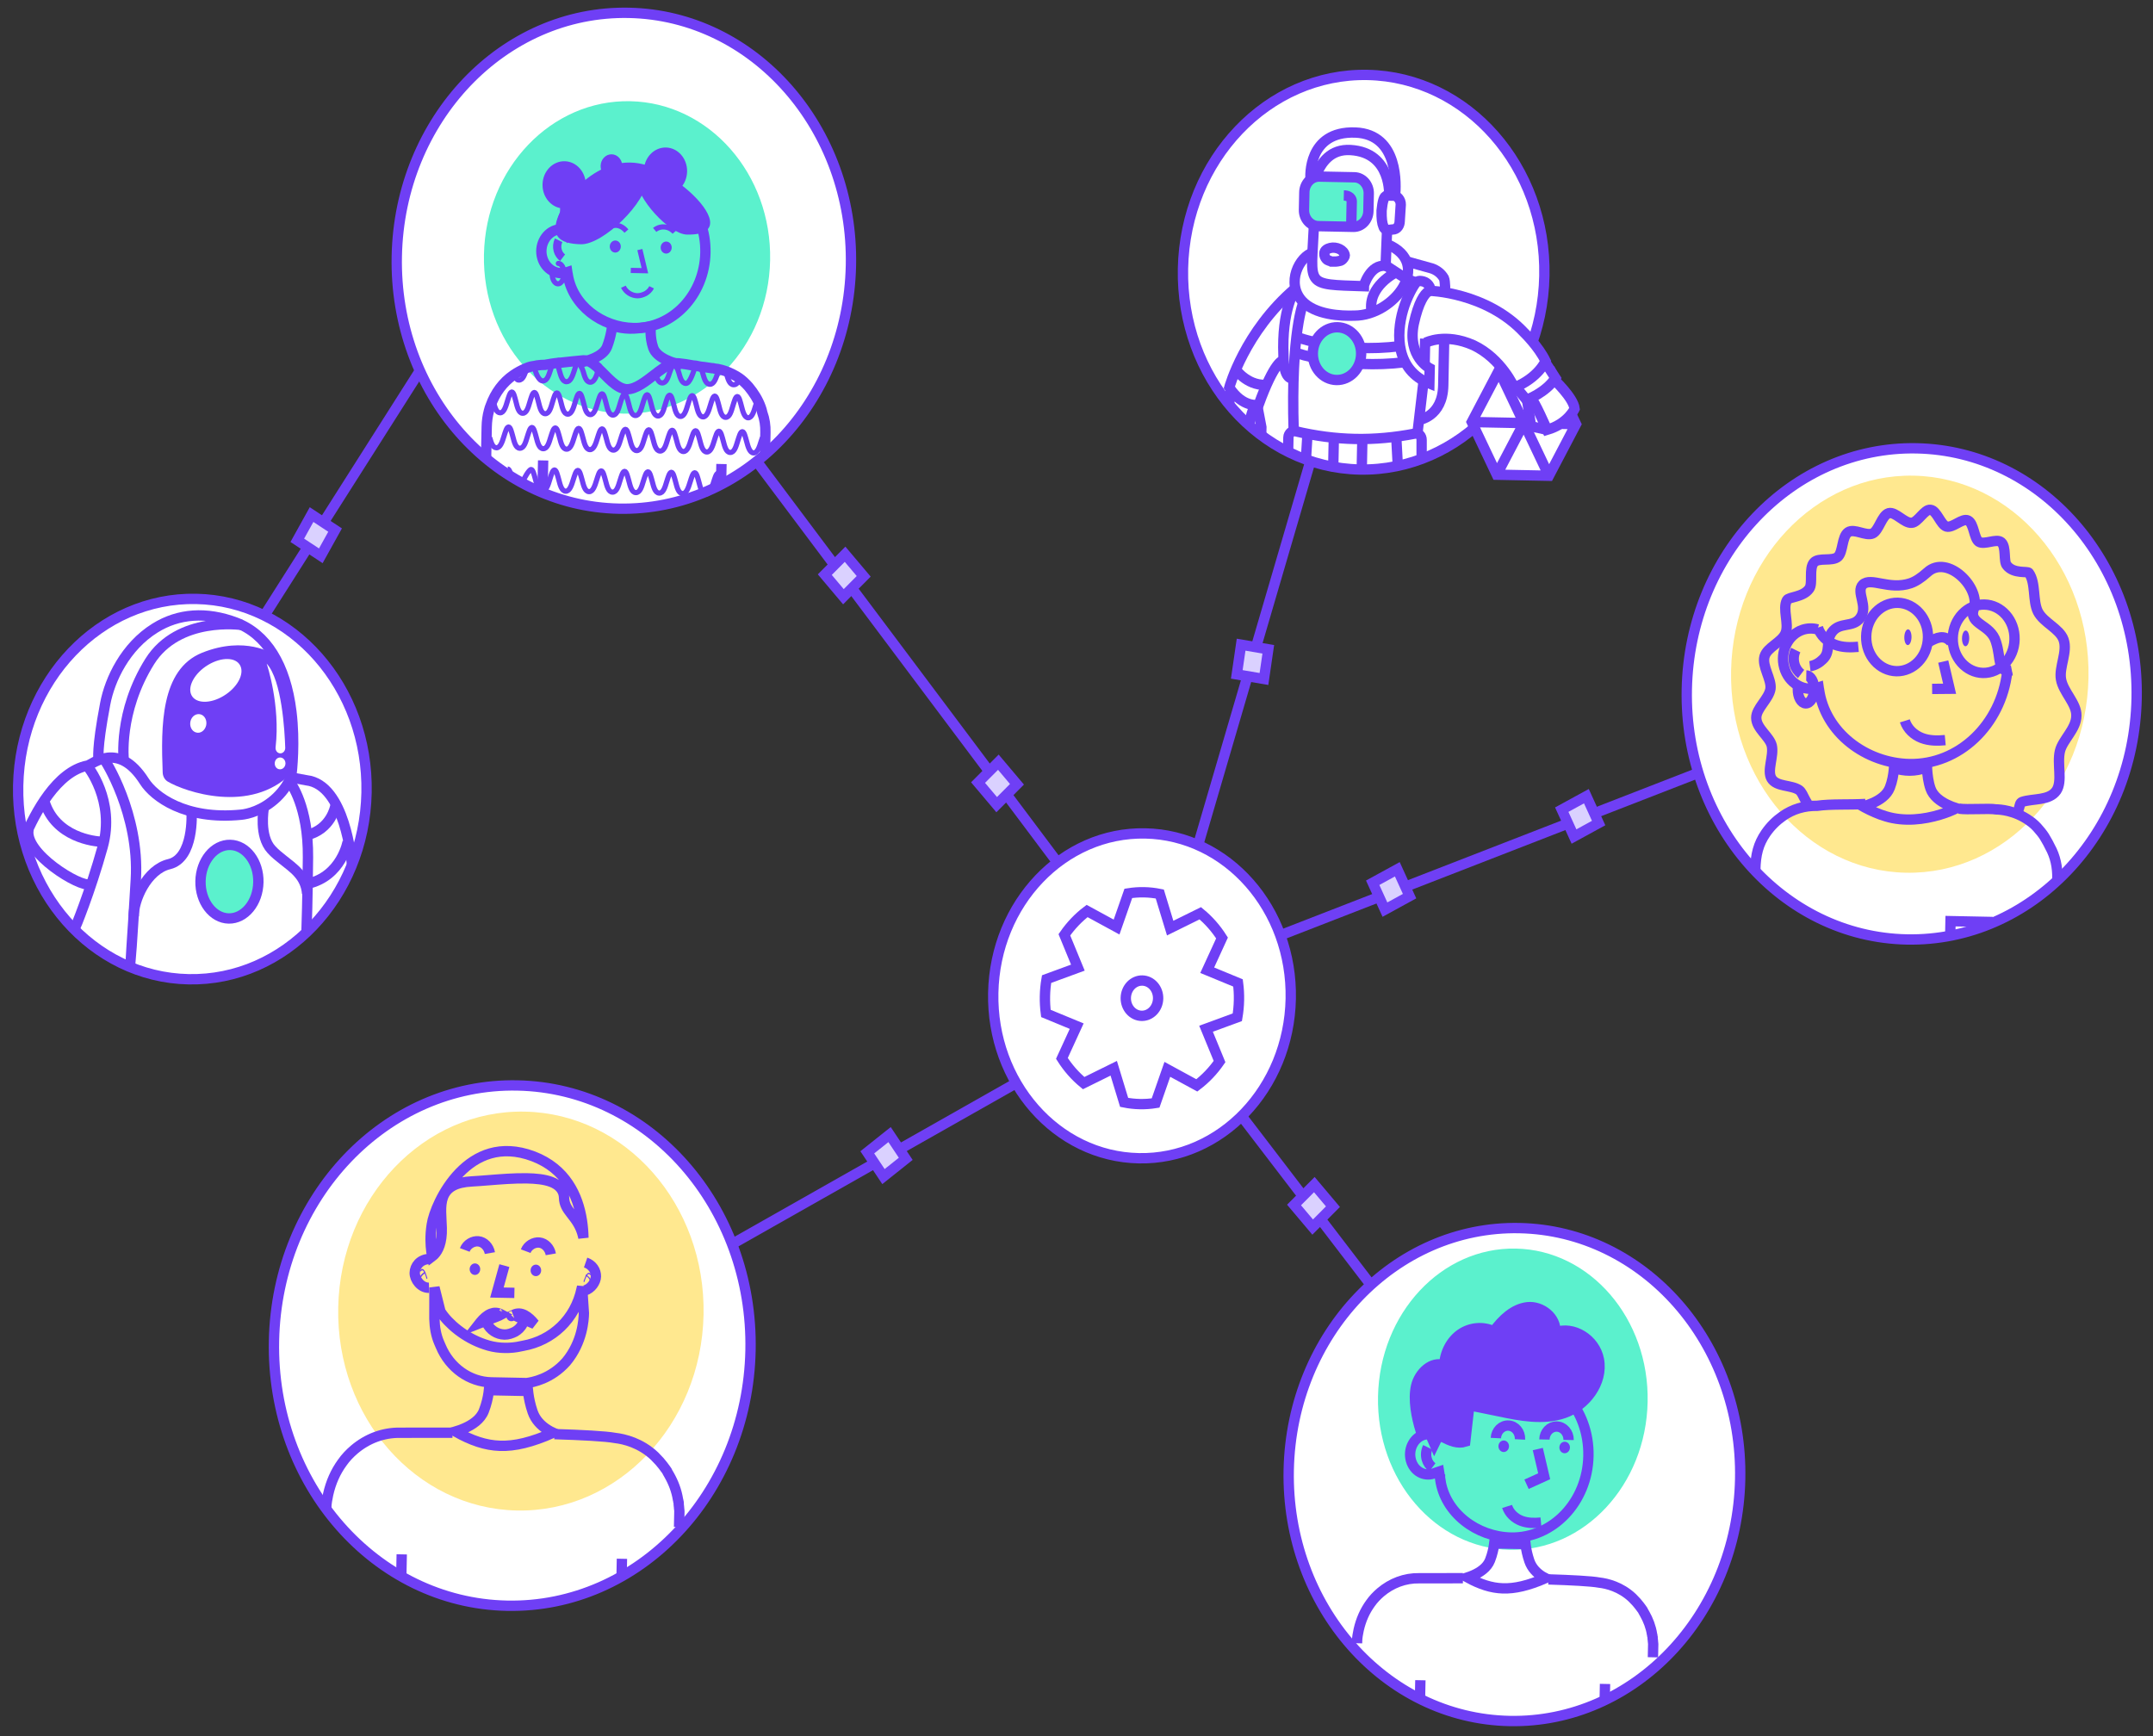 <svg width="501" height="404" viewBox="0 0 501 404" fill="none" xmlns="http://www.w3.org/2000/svg">
<rect x="0" y="0" width="501" height="404" fill="#333333" stroke="none"/>
<path d="M130.45 46.501L270.236 232.937L113.379 321.794" stroke="#6F3FF5" stroke-width="2.407" stroke-miterlimit="10"/>
<path d="M288.946 259.762L363.979 357.818" stroke="#6F3FF5" stroke-width="2.407" stroke-miterlimit="10"/>
<path d="M396.333 179.421L269.401 228.75L323.161 45.039" stroke="#6F3FF5" stroke-width="2.407" stroke-miterlimit="10"/>
<path d="M264.982 269.549C284.098 269.933 299.935 253.322 300.355 232.448C300.774 211.574 285.616 194.341 266.5 193.957C247.383 193.573 231.546 210.184 231.127 231.058C230.708 251.932 245.865 269.165 264.982 269.549Z" fill="white" stroke="#6F3FF5" stroke-width="2.407" stroke-miterlimit="10"/>
<path fill-rule="evenodd" clip-rule="evenodd" d="M288.306 232.754C288.333 231.415 288.259 230.077 288.085 228.753L280.918 225.793L284.362 218.29C282.969 216.089 281.261 214.146 279.302 212.538L272.298 215.993L269.879 208.053C267.465 207.567 264.993 207.517 262.561 207.907L259.826 215.743L252.966 212.009C250.944 213.538 249.159 215.41 247.679 217.554L250.819 225.189L243.539 227.858C243.084 230.496 243.03 233.195 243.378 235.849L250.545 238.808L247.101 246.311C248.495 248.513 250.203 250.455 252.161 252.064L259.166 248.608L261.584 256.548C263.998 257.035 266.471 257.084 268.902 256.695L271.638 248.859L278.498 252.593C280.519 251.064 282.304 249.192 283.785 247.048L280.644 239.412L287.925 236.743C288.152 235.427 288.279 234.092 288.306 232.754Z" stroke="#6F3FF5" stroke-width="2.407" stroke-miterlimit="10"/>
<ellipse cx="265.732" cy="232.301" rx="3.763" ry="4.109" transform="rotate(1.15 265.732 232.301)" stroke="#6F3FF5" stroke-width="2.407" stroke-miterlimit="10"/>
<rect width="6.627" height="6.784" transform="matrix(0.782 -0.623 0.555 0.832 201.818 268.172)" fill="#DAD1FF" stroke="#6F3FF5" stroke-width="2.407" stroke-miterlimit="10"/>
<rect width="6.983" height="6.416" transform="matrix(-0.144 0.99 -0.986 -0.167 295.13 151.103)" fill="#DAD1FF" stroke="#6F3FF5" stroke-width="2.407" stroke-miterlimit="10"/>
<rect width="6.718" height="6.693" transform="matrix(0.645 0.765 -0.705 0.709 196.649 128.986)" fill="#DAD1FF" stroke="#6F3FF5" stroke-width="2.407" stroke-miterlimit="10"/>
<rect width="6.537" height="6.871" transform="matrix(-0.877 0.48 -0.415 -0.91 372.001 191.541)" fill="#DAD1FF" stroke="#6F3FF5" stroke-width="2.407" stroke-miterlimit="10"/>
<rect width="6.718" height="6.693" transform="matrix(0.645 0.765 -0.705 0.709 232.313 177.379)" fill="#DAD1FF" stroke="#6F3FF5" stroke-width="2.407" stroke-miterlimit="10"/>
<rect width="6.718" height="6.693" transform="matrix(0.645 0.765 -0.705 0.709 305.842 275.684)" fill="#DAD1FF" stroke="#6F3FF5" stroke-width="2.407" stroke-miterlimit="10"/>
<rect width="6.537" height="6.871" transform="matrix(-0.877 0.48 -0.415 -0.91 328.006 208.552)" fill="#DAD1FF" stroke="#6F3FF5" stroke-width="2.407" stroke-miterlimit="10"/>
<path d="M351.258 400.515C380.267 401.098 404.299 375.892 404.935 344.216C405.571 312.541 382.57 286.391 353.561 285.808C324.552 285.226 300.52 310.431 299.884 342.107C299.248 373.782 322.249 399.932 351.258 400.515Z" fill="white" stroke="#6F3FF5" stroke-width="2.407" stroke-miterlimit="10"/>
<path d="M351.328 360.672C368.653 361.019 383.012 345.609 383.401 326.252C383.79 306.895 370.06 290.921 352.735 290.573C335.411 290.225 321.051 305.635 320.662 324.992C320.274 344.35 334.003 360.324 351.328 360.672Z" fill="#5BF1CD"/>
<path d="M358.845 366.851C359.097 367.011 359.354 367.157 359.613 367.29C355.597 369.018 352.505 369.744 349.682 369.648C347.005 369.556 344.463 368.722 341.497 367.112C341.945 366.962 342.402 366.789 342.851 366.591C344.353 365.928 346.043 364.854 346.725 363.102C347.267 361.708 347.533 360.437 347.664 359.512C347.681 359.396 347.695 359.285 347.708 359.18L354.984 359.327C354.998 359.444 355.013 359.569 355.031 359.701C355.156 360.62 355.4 361.887 355.881 363.286C356.446 364.929 357.616 366.073 358.845 366.851Z" stroke="#6F3FF5" stroke-width="2.407"/>
<path d="M384.636 385.688L384.674 383.801C384.679 383.541 384.682 383.368 384.688 383.108C384.691 382.935 384.694 382.762 384.698 382.589C384.703 382.329 384.627 382.154 384.631 381.981L384.633 381.895C384.636 381.721 384.562 381.46 384.565 381.287C384.569 381.114 384.574 380.854 384.498 380.68C384.498 380.68 384.502 380.506 384.426 380.332C384.144 378.594 383.541 377.023 382.698 375.534C382.623 375.359 382.467 375.183 382.392 375.008C382.316 374.834 382.24 374.659 382.085 374.483C381.699 373.955 381.313 373.428 380.848 372.899C380.538 372.546 380.148 372.192 379.838 371.84C377.114 369.274 373.957 368.517 372.137 368.308C370.327 367.967 365.513 367.719 360.308 367.561M315.783 382.417C315.787 382.244 315.79 382.071 315.794 381.898C315.811 381.032 315.987 380.17 316.163 379.307C316.686 376.98 317.599 374.92 318.904 373.127C319.558 372.188 320.368 371.338 321.255 370.577C323.756 368.462 326.874 367.226 330.283 367.294C333.074 367.278 336.597 367.271 340.42 367.283" stroke="#6F3FF5" stroke-width="2.407"/>
<path d="M373.487 391.889L373.415 395.487" stroke="#6F3FF5" stroke-width="2.407"/>
<path d="M330.519 391.026L330.433 395.292" stroke="#6F3FF5" stroke-width="2.407"/>
<path d="M341.919 327.053C341.605 329.866 341.29 332.679 340.961 335.507C337.438 336.627 334.215 332.491 330.563 332.888C329.621 329.799 328.807 325.772 329.516 322.607C330.225 319.442 333.278 316.668 336.082 317.743C336.169 314.831 337.661 311.995 339.929 310.443C342.198 308.891 345.172 308.653 347.615 309.83C349.607 307.082 352.253 304.583 355.445 304.224C358.636 303.865 362.182 306.567 361.94 310.055C366.101 308.525 371.145 311.665 372.055 316.351C373.107 321.822 368.839 327.187 363.943 328.858C359.047 330.53 353.761 329.484 348.734 328.427C346.277 327.893 341.919 327.053 341.919 327.053Z" fill="#6F3FF5" stroke="#6F3FF5" stroke-width="2.407" stroke-miterlimit="10"/>
<path d="M333.298 341.495C332.705 341.045 332.23 340.393 332.003 339.574C331.735 338.629 331.841 337.644 332.245 336.823" stroke="#6F3FF5" stroke-width="2.407"/>
<path d="M348.081 334.675C348.166 332.98 349.494 331.676 351.046 331.763C352.599 331.85 353.788 333.295 353.703 334.99" stroke="#6F3FF5" stroke-width="2.407"/>
<path d="M349.887 337.918C350.566 337.932 351.128 337.342 351.143 336.601C351.158 335.86 350.62 335.248 349.941 335.234C349.262 335.221 348.7 335.81 348.685 336.551C348.67 337.293 349.208 337.905 349.887 337.918Z" fill="#6F3FF5"/>
<path d="M364.068 338.203C364.746 338.217 365.309 337.627 365.324 336.886C365.339 336.144 364.8 335.533 364.122 335.519C363.443 335.505 362.881 336.095 362.866 336.836C362.851 337.577 363.389 338.189 364.068 338.203Z" fill="#6F3FF5"/>
<path d="M359.381 335.004C359.416 333.307 360.703 331.956 362.258 331.987C363.812 332.018 365.045 333.42 365.011 335.117" stroke="#6F3FF5" stroke-width="2.407"/>
<path d="M355.222 345.423L359.326 343.555L357.845 337.226" stroke="#6F3FF5" stroke-width="2.407"/>
<path d="M350.699 350.584C351.198 352.176 352.522 353.361 353.989 353.923C355.455 354.485 357.047 354.486 358.584 354.345" stroke="#6F3FF5" stroke-width="2.407"/>
<path d="M351.614 357.824C343.699 357.666 336.215 352.14 335.14 344.261C335.133 344.161 335.119 344.069 335.115 344.04C335.115 344.037 335.114 344.035 335.114 344.033C335.108 343.993 335.103 343.956 335.099 343.93L335.094 343.897L335.092 343.887L335.092 343.884L335.091 343.883L335.091 343.883L335.091 343.883L335.091 343.883L333.903 344.076L335.091 343.883L334.864 342.481L333.518 342.936C331.405 343.649 329.034 342.395 328.327 339.872C327.609 337.313 328.96 334.705 331.126 333.971C331.69 333.785 332.268 333.735 332.818 333.803L333.778 336.017L334.92 333.65C334.953 333.582 334.975 333.522 334.99 333.475L335.004 333.447L335.034 333.329C337.159 324.941 344.24 318.972 352.391 319.135C362.038 319.329 369.841 328.039 369.624 338.826C369.408 349.613 361.247 358.018 351.614 357.824Z" stroke="#6F3FF5" stroke-width="2.407"/>
<path d="M117.984 373.69C148.604 374.305 173.971 347.699 174.643 314.263C175.314 280.828 151.035 253.225 120.415 252.61C89.794 251.995 64.427 278.602 63.756 312.037C63.084 345.472 87.363 373.075 117.984 373.69Z" fill="white" stroke="#6F3FF5" stroke-width="2.407" stroke-miterlimit="10"/>
<path d="M120.277 351.529C143.753 352 163.201 331.602 163.716 305.969C164.231 280.335 145.617 259.173 122.141 258.701C98.666 258.23 79.218 278.628 78.703 304.262C78.188 329.895 96.802 351.057 120.277 351.529Z" fill="#FFE88F"/>
<path d="M127.385 332.71C127.823 332.987 128.275 333.23 128.728 333.442C123.698 335.653 119.847 336.592 116.325 336.472C112.943 336.357 109.749 335.26 105.991 333.16C106.678 332.948 107.395 332.692 108.093 332.384C109.871 331.599 111.812 330.35 112.591 328.35C113.23 326.709 113.544 325.211 113.698 324.121C113.729 323.905 113.753 323.705 113.772 323.522L122.865 323.705C122.885 323.899 122.91 324.114 122.942 324.347C123.089 325.432 123.378 326.928 123.945 328.578C124.596 330.473 125.948 331.8 127.385 332.71Z" stroke="#6F3FF5" stroke-width="2.407"/>
<path d="M136.274 293.816C137.871 294.364 138.695 295.723 138.668 297.065C138.643 298.304 137.57 299.935 136.049 300.317M99.974 292.984C97.703 293.041 96.535 294.67 96.504 296.218C96.473 297.767 97.946 299.759 99.839 299.693" stroke="#6F3FF5" stroke-width="2.407"/>
<path d="M135.896 298.352C135.801 298.35 135.803 298.247 135.805 298.144C135.904 297.939 136.315 296.295 136.979 296.205C137.168 296.209 137.355 296.316 137.54 296.526C137.538 296.63 137.538 296.63 137.536 296.733C137.442 296.731 137.442 296.731 137.347 296.729C137.162 296.519 137.068 296.517 136.973 296.515C136.593 296.611 136.194 297.635 135.99 298.354C135.99 298.354 135.896 298.352 135.896 298.352Z" fill="#6F3FF5"/>
<path d="M137.311 298.588C137.219 298.483 137.219 298.483 137.221 298.379C137.317 298.278 137.32 298.175 137.229 297.966C137.145 297.448 136.399 296.917 136.304 296.915C136.21 296.913 136.212 296.81 136.309 296.709C136.311 296.605 136.405 296.607 136.498 296.712C136.498 296.712 137.338 297.246 137.515 297.869C137.605 298.077 137.507 298.282 137.41 298.383C137.408 298.486 137.406 298.59 137.311 298.588Z" fill="#6F3FF5"/>
<path d="M99.311 297.617C99.216 297.615 99.216 297.615 99.218 297.512C99.041 296.889 98.686 295.746 98.31 295.635C98.31 295.635 98.121 295.631 97.928 295.834C97.926 295.937 97.831 295.935 97.739 295.83C97.644 295.828 97.646 295.725 97.743 295.624C97.936 295.421 98.129 295.218 98.316 295.325C98.976 295.442 99.319 297.204 99.411 297.309C99.502 297.518 99.405 297.619 99.311 297.617Z" fill="#6F3FF5"/>
<path d="M97.888 297.795C97.888 297.795 97.794 297.793 97.796 297.69C97.705 297.481 97.71 297.275 97.712 297.172C97.913 296.556 98.68 296.055 98.774 296.057C98.869 296.059 98.869 296.059 98.963 296.061C98.961 296.164 98.961 296.164 98.959 296.267C98.959 296.267 98.193 296.768 97.993 297.281C97.991 297.384 97.989 297.487 97.985 297.694C97.987 297.59 97.985 297.694 97.888 297.795Z" fill="#6F3FF5"/>
<path d="M113.29 307.915C114.015 309.479 115.602 310.544 117.398 310.58C118.249 310.597 119.106 310.304 119.87 309.906C120.54 309.507 121.215 308.901 121.609 308.082" stroke="#6F3FF5" stroke-width="2.407"/>
<path d="M122.328 291.17C122.827 289.838 124.262 289.04 125.489 289.168C126.81 289.298 127.922 290.456 128.176 291.907" stroke="#6F3FF5" stroke-width="2.407"/>
<path d="M108.148 290.886C108.647 289.553 110.082 288.756 111.309 288.884C112.631 289.013 113.742 290.172 113.997 291.623" stroke="#6F3FF5" stroke-width="2.407"/>
<path d="M110.489 296.707C111.167 296.72 111.73 296.13 111.745 295.389C111.759 294.648 111.221 294.036 110.542 294.023C109.864 294.009 109.301 294.599 109.287 295.34C109.272 296.081 109.81 296.693 110.489 296.707Z" fill="#6F3FF5"/>
<path d="M124.67 296.991C125.349 297.005 125.911 296.415 125.926 295.674C125.941 294.933 125.403 294.321 124.724 294.307C124.045 294.294 123.483 294.884 123.468 295.625C123.453 296.366 123.991 296.978 124.67 296.991Z" fill="#6F3FF5"/>
<path d="M119.697 300.882L115.631 300.801L117.365 294.536" stroke="#6F3FF5" stroke-width="2.407"/>
<path d="M158.019 355.369L158.064 353.118C158.07 352.809 158.074 352.602 158.081 352.292C158.085 352.086 158.089 351.879 158.093 351.673C158.099 351.363 158.009 351.155 158.013 350.949L158.015 350.845C158.019 350.639 157.931 350.327 157.935 350.121C157.939 349.914 157.945 349.605 157.855 349.396C157.855 349.396 157.859 349.19 157.769 348.981C157.432 346.909 156.713 345.036 155.708 343.26C155.618 343.052 155.433 342.842 155.343 342.633C155.252 342.425 155.162 342.217 154.977 342.006C154.517 341.377 154.056 340.749 153.502 340.118C153.132 339.697 152.667 339.275 152.298 338.854C149.049 335.794 145.284 334.893 143.114 334.642C140.955 334.236 135.215 333.941 129.007 333.752M75.91 351.468C75.914 351.262 75.918 351.056 75.922 350.849C75.943 349.817 76.153 348.788 76.363 347.76C76.986 344.984 78.076 342.527 79.632 340.39C80.411 339.27 81.377 338.256 82.436 337.348C85.418 334.826 89.136 333.352 93.201 333.434C96.529 333.414 100.732 333.406 105.29 333.421" stroke="#6F3FF5" stroke-width="2.407"/>
<path d="M120.295 313.481L120.316 313.478L120.337 313.474L121.75 313.195C128.478 311.994 133.872 306.983 135.341 299.926L135.456 299.459L135.87 305.632C135.839 306.995 135.59 312.33 131.758 316.916C128.167 320.948 123.903 321.685 122.561 321.872L114.336 321.707C109.275 321.605 104.643 318.32 102.555 313.308L102.552 313.3L102.548 313.292L102.187 312.458C101.454 310.77 101.134 308.867 101.083 306.909L101.095 299.625L102.444 305.019L102.493 305.213L102.602 305.381C104.308 308.014 108.148 311.361 112.824 312.881C115.193 313.719 117.85 313.876 120.295 313.481Z" stroke="#6F3FF5" stroke-width="2.407"/>
<path d="M135.762 288.072C135.735 287.928 135.706 287.783 135.674 287.637L135.672 287.625L135.669 287.613C135.116 285.311 133.987 283.869 133.067 282.694C133.001 282.609 132.936 282.526 132.872 282.444C131.936 281.24 131.295 280.296 131.252 278.685L131.252 278.685L131.251 278.672C131.18 276.741 129.809 275.629 128.236 275.042C126.69 274.464 124.669 274.262 122.569 274.226C119.741 274.178 116.458 274.44 113.573 274.67C112.193 274.78 110.903 274.883 109.798 274.941C107.932 275.039 106.462 275.369 105.341 275.99C104.174 276.637 103.459 277.558 103.066 278.657C102.691 279.704 102.621 280.876 102.634 282.034C102.642 282.679 102.68 283.417 102.718 284.166C102.746 284.706 102.774 285.251 102.791 285.77C102.896 289.287 101.912 291.05 101.086 291.927C100.91 292.113 100.735 292.266 100.569 292.392C100.508 292.078 100.445 291.715 100.389 291.308C100.175 289.742 100.062 287.539 100.472 285.004L100.473 284.993L100.475 284.983C100.824 282.552 102.932 277.048 106.918 272.927C108.892 270.887 111.285 269.229 114.103 268.427C116.905 267.629 120.21 267.651 124.07 269.095C131.683 271.993 134.496 278.254 135.402 283.98C135.628 285.41 135.732 286.796 135.762 288.072Z" stroke="#6F3FF5" stroke-width="2.407"/>
<path d="M120.69 306.546C120.212 306.332 119.828 306.141 119.539 305.971C120.441 305.543 121.257 305.637 122.059 306.045C122.879 306.461 123.675 307.209 124.39 308.107C123.871 307.877 123.348 307.658 122.846 307.451C122.696 307.389 122.549 307.329 122.404 307.269C121.785 307.015 121.209 306.778 120.69 306.546ZM119.024 306.282C119.023 306.282 119.027 306.277 119.038 306.267C119.03 306.277 119.025 306.282 119.024 306.282Z" stroke="#6F3FF5" stroke-width="2.407"/>
<path d="M116.674 305.913C116.554 305.977 116.412 306.048 116.246 306.124C115.792 306.333 115.238 306.55 114.609 306.784C114.343 306.882 114.064 306.984 113.776 307.089C113.087 307.34 112.348 307.61 111.63 307.898C111.672 307.844 111.715 307.79 111.759 307.737C112.525 306.798 113.361 306.07 114.214 305.731C114.942 305.442 115.739 305.41 116.674 305.913ZM117.177 305.574C117.177 305.574 117.176 305.575 117.173 305.578C117.175 305.576 117.177 305.574 117.177 305.574Z" stroke="#6F3FF5" stroke-width="2.407"/>
<path d="M144.725 362.763L144.638 367.054" stroke="#6F3FF5" stroke-width="2.407"/>
<path d="M93.483 361.734L93.381 366.822" stroke="#6F3FF5" stroke-width="2.407"/>
<path d="M144.012 118.381C173.194 118.967 197.37 93.611 198.01 61.746C198.65 29.882 175.511 3.575 146.329 2.989C117.147 2.403 92.972 27.759 92.332 59.624C91.692 91.489 114.83 117.795 144.012 118.381Z" fill="white" stroke="#6F3FF5" stroke-width="2.407" stroke-miterlimit="10"/>
<path d="M145.18 96.266C163.569 96.635 178.803 80.657 179.206 60.578C179.609 40.499 165.029 23.922 146.641 23.553C128.252 23.183 113.018 39.161 112.615 59.24C112.211 79.32 126.792 95.896 145.18 96.266Z" fill="#5BF1CD"/>
<path d="M142.227 41.406C143.618 41.434 144.769 40.225 144.8 38.707C144.83 37.189 143.728 35.936 142.338 35.908C140.947 35.88 139.796 37.088 139.765 38.606C139.735 40.124 140.837 41.378 142.227 41.406Z" fill="#6F3FF5"/>
<path d="M154.742 45.323C157.522 45.379 159.826 42.963 159.887 39.927C159.948 36.891 157.743 34.384 154.963 34.328C152.182 34.272 149.878 36.688 149.817 39.725C149.756 42.761 151.961 45.267 154.742 45.323Z" fill="#6F3FF5"/>
<path d="M164.339 57.077C162.134 63.626 145.737 62.315 136.225 59.18C130.92 57.442 129.946 55.847 129.616 54.776C127.939 49.435 136.253 38.406 145.638 37.849C156.633 37.185 166.396 51.009 164.339 57.077Z" fill="#6F3FF5"/>
<path d="M131.833 53.488C131.027 53.267 130.141 53.277 129.287 53.559C126.813 54.395 125.421 57.268 126.177 59.966C126.934 62.665 129.56 64.175 132.034 63.339C132.034 63.339 132.068 63.544 132.067 63.599C133.064 71.082 140.108 76.195 147.415 76.342C156.454 76.523 163.947 68.665 164.145 58.795C164.343 48.924 157.172 40.772 148.133 40.59C140.49 40.437 133.954 46.026 132.003 53.723C131.99 53.75 131.989 53.777 131.976 53.804L131.833 53.488Z" fill="#5BF1CD" stroke="#6F3FF5" stroke-width="2.407" stroke-miterlimit="10"/>
<path d="M130.912 59.976C130.396 59.584 129.983 59.018 129.785 58.305C129.552 57.483 129.644 56.627 129.995 55.913" stroke="#6F3FF5" stroke-width="1.926" stroke-miterlimit="10"/>
<path d="M129.93 60.706C129.598 60.7 129.323 60.964 129.316 61.296C129.31 61.628 129.574 61.903 129.906 61.91L129.93 60.706ZM129.906 61.91C129.983 61.911 130.165 61.974 130.356 62.316C130.538 62.641 130.664 63.128 130.653 63.693L131.856 63.717C131.871 62.975 131.71 62.271 131.407 61.729C131.113 61.202 130.614 60.72 129.93 60.706L129.906 61.91ZM130.653 63.693C130.642 64.258 130.496 64.739 130.301 65.057C130.097 65.391 129.912 65.446 129.835 65.444L129.811 66.648C130.494 66.661 131.013 66.2 131.327 65.686C131.652 65.156 131.841 64.459 131.856 63.717L130.653 63.693ZM129.835 65.444C129.758 65.443 129.576 65.38 129.385 65.039C129.203 64.713 129.077 64.227 129.088 63.661L127.885 63.637C127.87 64.379 128.032 65.083 128.334 65.626C128.628 66.152 129.128 66.634 129.811 66.648L129.835 65.444ZM129.088 63.661C129.093 63.426 129.119 63.208 129.164 63.007L127.99 62.743C127.925 63.03 127.891 63.328 127.885 63.637L129.088 63.661Z" fill="#6F3FF5"/>
<path d="M135.2 56.847C140.298 56.95 150.506 47.141 150.618 41.574C150.729 36.008 140.593 42.289 135.495 42.187C130.397 42.085 130.425 43.85 130.313 49.416C127.686 54.863 130.103 56.745 135.2 56.847Z" fill="#6F3FF5"/>
<path d="M148.1 41.546C148.008 46.122 155.789 54.511 159.836 54.592C176.878 54.934 148.293 31.93 148.1 41.546Z" fill="#6F3FF5"/>
<path d="M131.172 48.517C133.953 48.572 136.257 46.156 136.318 43.12C136.379 40.084 134.174 37.577 131.393 37.521C128.613 37.466 126.309 39.882 126.248 42.918C126.187 45.954 128.392 48.461 131.172 48.517Z" fill="#6F3FF5"/>
<path d="M158.641 84.974C156.783 84.529 152.849 83.39 152.003 80.927C151.156 78.465 151.43 75.985 151.43 75.985C147.387 76.673 145.415 76.657 142.475 75.805C142.475 75.805 142.201 78.285 141.256 80.711C140.312 83.138 136.335 84.118 134.461 84.488" stroke="#6F3FF5" stroke-width="2.407"/>
<path d="M145.061 66.728C145.633 67.963 146.96 68.804 148.303 68.831C148.975 68.845 149.652 68.614 150.255 68.3C150.784 67.984 151.316 67.506 151.628 66.86" stroke="#6F3FF5" stroke-width="1.204"/>
<path d="M152.343 53.505C152.723 53.187 153.554 52.714 154.672 52.818C155.864 52.924 156.67 53.674 156.962 54.005" stroke="#6F3FF5" stroke-width="1.204"/>
<path d="M141.15 53.28C141.453 53.042 142.213 52.405 143.407 52.429C144.749 52.537 145.55 53.532 145.769 53.781" stroke="#6F3FF5" stroke-width="1.204"/>
<path d="M148.894 58.082L150.064 62.997L146.781 62.931" stroke="#6F3FF5" stroke-width="1.204"/>
<path d="M178.007 105.816L178.112 100.609C178.143 99.06 177.948 97.589 177.382 96.029C177.316 95.62 177.175 95.209 177.034 94.799C176.398 92.993 175.385 91.424 174.218 90.014C173.488 89.184 172.682 88.434 171.946 87.93C171.725 87.763 171.503 87.677 171.282 87.51C170.692 87.172 170.174 86.917 169.582 86.66C169.285 86.573 168.99 86.404 168.693 86.316C168.099 86.141 167.58 85.968 167.059 85.876C166.761 85.87 166.539 85.784 166.315 85.779C166.092 85.693 165.869 85.689 165.645 85.684C164.975 85.589 164.379 85.496 163.709 85.401C163.635 85.399 163.635 85.399 163.56 85.398C163.336 85.393 163.114 85.307 162.89 85.303C162.593 85.216 162.22 85.208 161.923 85.121C161.625 85.115 161.402 85.028 161.104 85.022C160.062 84.839 159.021 84.655 157.903 84.551C157.828 84.549 157.754 84.548 157.679 84.546C157.009 84.451 156.259 84.599 155.505 84.992C154.75 85.384 153.918 85.938 153.084 86.573C152.932 86.733 152.704 86.892 152.477 87.05C150.279 88.718 148 90.629 145.836 90.585C143.45 90.456 141.339 87.724 139.287 85.807C139.143 85.56 138.922 85.392 138.702 85.225C137.748 84.391 136.789 83.8 135.743 83.861C134.995 83.928 134.322 83.996 133.648 84.064C132.526 84.204 131.479 84.265 130.431 84.407C130.133 84.401 129.834 84.395 129.609 84.472C129.234 84.546 128.935 84.54 128.56 84.614C128.26 84.689 127.962 84.683 127.662 84.759C127.361 84.834 127.138 84.83 126.837 84.905C126.24 84.893 125.642 84.963 125.043 85.032C124.818 85.109 124.519 85.103 124.293 85.18C123.695 85.25 123.095 85.4 122.567 85.635C122.265 85.791 121.965 85.867 121.663 86.024C121.136 86.258 120.607 86.573 120.078 86.889C119.927 86.967 119.7 87.126 119.473 87.284C117.051 88.948 115.209 91.438 114.18 94.352C114.022 94.756 113.865 95.161 113.782 95.567C113.459 96.783 113.285 98.002 113.259 99.306L113.116 106.406" stroke="#6F3FF5" stroke-width="2.407"/>
<path d="M168.086 112.335C167.811 111.369 167.542 110.141 167.101 110.132C166.66 110.123 166.341 111.339 166.028 112.294C165.634 113.596 165.165 114.984 164.283 114.967C163.327 114.947 162.988 113.543 162.647 112.226C162.372 111.26 162.103 110.031 161.662 110.023C161.22 110.014 160.902 111.23 160.589 112.185C160.195 113.487 159.726 114.875 158.844 114.857C157.888 114.838 157.549 113.434 157.207 112.117C156.933 111.15 156.663 109.922 156.222 109.913C155.781 109.905 155.463 111.121 155.149 112.075C154.755 113.378 154.36 114.767 153.404 114.748C152.449 114.729 152.109 113.325 151.768 112.008C151.493 111.041 151.224 109.813 150.783 109.804C150.342 109.795 150.023 111.012 149.71 111.966C149.316 113.268 148.92 114.658 147.965 114.639C147.009 114.62 146.67 113.215 146.329 111.898C146.054 110.932 145.784 109.704 145.343 109.695C144.902 109.686 144.584 110.902 144.27 111.857C143.877 113.159 143.481 114.549 142.525 114.53C141.57 114.51 141.23 113.106 140.889 111.789C140.615 110.823 140.345 109.595 139.904 109.586C139.463 109.577 139.144 110.793 138.831 111.748C138.437 113.05 137.968 114.438 137.086 114.42C136.131 114.401 135.791 112.997 135.45 111.68C135.175 110.714 134.906 109.485 134.465 109.476C134.024 109.468 133.705 110.684 133.392 111.639C132.998 112.941 132.529 114.329 131.647 114.311C130.691 114.292 130.352 112.888 130.01 111.571C129.736 110.604 129.466 109.376 129.025 109.367C128.584 109.358 128.266 110.575 127.952 111.529C127.559 112.832 127.163 114.221 126.207 114.202C125.252 114.183 124.912 112.778 124.571 111.461C124.296 110.495 124.027 109.267 123.586 109.258C123.145 109.249 121.919 111.299 121.605 112.254M119.132 111.352C118.857 110.386 118.588 109.158 118.146 109.149" stroke="#6F3FF5" stroke-width="1.204"/>
<path d="M177.416 101.779C177.336 102.127 177.182 102.473 177.103 102.733C176.709 104.036 176.24 105.424 175.358 105.406C174.476 105.388 174.063 103.983 173.722 102.666C173.447 101.699 173.178 100.471 172.736 100.462C172.295 100.453 171.977 101.67 171.664 102.624C171.27 103.926 170.874 105.316 169.919 105.297C168.963 105.278 168.624 103.873 168.282 102.556C168.008 101.59 167.738 100.362 167.297 100.353C166.856 100.344 166.537 101.56 166.224 102.515C165.83 103.817 165.361 105.205 164.479 105.188C163.524 105.168 163.184 103.764 162.843 102.447C162.568 101.481 162.299 100.253 161.858 100.244C161.417 100.235 161.098 101.451 160.785 102.406C160.391 103.708 159.922 105.096 159.04 105.078C158.084 105.059 157.745 103.655 157.404 102.338C157.129 101.372 156.859 100.143 156.418 100.134C155.977 100.126 155.659 101.342 155.345 102.297C154.952 103.599 154.556 104.988 153.6 104.969C152.645 104.95 152.305 103.546 151.964 102.229C151.689 101.262 151.42 100.034 150.979 100.025C150.538 100.016 150.219 101.233 149.906 102.187C149.512 103.49 149.117 104.879 148.161 104.86C147.205 104.841 146.866 103.436 146.525 102.119C146.25 101.153 145.981 99.925 145.54 99.916C145.099 99.907 144.78 101.124 144.467 102.078C144.073 103.38 143.677 104.77 142.722 104.751C141.766 104.732 141.427 103.327 141.085 102.01C140.811 101.044 140.541 99.816 140.1 99.807C139.659 99.798 139.341 101.014 139.027 101.969C138.633 103.271 138.164 104.659 137.282 104.641C136.327 104.622 135.987 103.218 135.646 101.901C135.371 100.935 135.102 99.706 134.661 99.698C134.22 99.689 133.901 100.905 133.588 101.86C133.194 103.162 132.725 104.55 131.843 104.532C130.887 104.513 130.548 103.109 130.207 101.792C129.932 100.825 129.662 99.597 129.221 99.588C128.78 99.579 128.462 100.796 128.149 101.75C127.755 103.053 127.359 104.442 126.404 104.423C125.448 104.404 125.109 102.999 124.767 101.682C124.493 100.716 124.223 99.488 123.782 99.479C123.341 99.47 123.022 100.687 122.709 101.641C122.315 102.943 121.92 104.333 120.964 104.314C120.009 104.295 119.669 102.89 119.328 101.573C119.053 100.607 118.784 99.379 118.343 99.37C117.902 99.361 117.583 100.577 117.27 101.532C116.876 102.834 116.407 104.222 115.525 104.205C114.643 104.187 114.298 103.044 113.955 101.815" stroke="#6F3FF5" stroke-width="1.204"/>
<path d="M176.088 93.6C176.01 93.948 175.861 94.294 175.785 94.555C175.404 95.857 174.95 97.246 174.099 97.228C173.248 97.211 172.851 95.806 172.523 94.489C172.258 93.523 171.999 92.295 171.574 92.287C171.148 92.278 170.84 93.495 170.537 94.449C170.156 95.752 169.774 97.142 168.852 97.123C167.93 97.105 167.604 95.701 167.275 94.384C167.011 93.418 166.752 92.19 166.326 92.181C165.901 92.172 165.593 93.389 165.29 94.344C164.909 95.646 164.455 97.035 163.604 97.018C162.683 96.999 162.356 95.595 162.028 94.278C161.764 93.312 161.504 92.084 161.079 92.076C160.654 92.067 160.345 93.284 160.042 94.239C159.662 95.541 159.208 96.93 158.357 96.912C157.435 96.894 157.109 95.49 156.78 94.173C156.516 93.207 156.257 91.979 155.832 91.97C155.406 91.962 155.098 93.178 154.795 94.133C154.414 95.436 154.032 96.826 153.11 96.807C152.188 96.788 151.861 95.384 151.533 94.068C151.269 93.102 151.01 91.874 150.584 91.865C150.159 91.856 149.851 93.073 149.548 94.028C149.167 95.33 148.784 96.72 147.862 96.702C146.94 96.683 146.614 95.279 146.286 93.962C146.021 92.996 145.762 91.768 145.337 91.76C144.911 91.751 144.603 92.968 144.3 93.922C143.919 95.225 143.537 96.615 142.615 96.596C141.693 96.578 141.367 95.174 141.038 93.857C140.774 92.891 140.515 91.663 140.089 91.654C139.664 91.646 139.356 92.862 139.053 93.817C138.672 95.12 138.218 96.508 137.367 96.491C136.446 96.472 136.119 95.068 135.791 93.751C135.527 92.785 135.267 91.557 134.842 91.549C134.416 91.54 134.108 92.757 133.805 93.712C133.425 95.014 132.971 96.403 132.12 96.385C131.198 96.367 130.872 94.963 130.543 93.646C130.279 92.68 130.02 91.452 129.595 91.444C129.169 91.435 128.861 92.652 128.558 93.606C128.177 94.909 127.795 96.299 126.873 96.28C125.951 96.262 125.624 94.858 125.296 93.541C125.032 92.575 124.773 91.347 124.347 91.338C123.922 91.329 123.614 92.546 123.311 93.501C122.93 94.803 122.547 96.193 121.625 96.175C120.703 96.156 120.377 94.752 120.049 93.435C119.784 92.469 119.525 91.241 119.1 91.233C118.674 91.224 118.366 92.441 118.063 93.395C117.682 94.698 117.229 96.087 116.378 96.069C115.527 96.052 115.195 94.91 114.865 93.681" stroke="#6F3FF5" stroke-width="1.204"/>
<path d="M122.485 85.96C122.087 87.175 121.688 88.471 120.718 88.451C120.121 88.439 120.131 87.912 119.848 87.172" stroke="#6F3FF5" stroke-width="1.204"/>
<path d="M128.48 84.9C128.322 85.304 128.24 85.668 128.081 86.154C127.683 87.368 127.284 88.665 126.314 88.645C125.344 88.626 124.707 86.862 124.359 85.632" stroke="#6F3FF5" stroke-width="1.204"/>
<path d="M139.282 86.052C139.204 86.213 139.202 86.295 139.124 86.456C138.727 87.671 138.253 88.966 137.357 88.948C136.387 88.929 136.04 87.617 135.691 86.388C135.411 85.485 134.906 84.621 134.458 84.612C134.01 84.603 133.918 85.455 133.602 86.346C133.204 87.56 132.73 88.855 131.835 88.837C130.864 88.818 130.518 87.506 130.169 86.277C130.029 85.785 129.893 85.13 129.676 84.799" stroke="#6F3FF5" stroke-width="1.204"/>
<path d="M161.691 85.567C161.294 86.782 160.497 89.25 159.602 89.232C158.632 89.213 158.285 87.902 157.936 86.672C157.656 85.769 157.296 85.071 156.849 85.062C156.401 85.053 156.163 85.739 155.847 86.63C155.449 87.845 155.05 89.141 154.079 89.121C153.258 89.105 152.905 88.12 152.553 87.053" stroke="#6F3FF5" stroke-width="1.204"/>
<path d="M167.281 86.044C167.2 86.368 167.046 86.61 166.965 86.934C166.567 88.149 166.093 89.444 165.198 89.426C164.227 89.406 163.88 88.095 163.532 86.865C163.392 86.373 163.394 86.292 163.177 85.961" stroke="#6F3FF5" stroke-width="1.204"/>
<path d="M172.09 88.178C171.775 88.987 171.39 89.55 170.718 89.536C169.748 89.517 169.401 88.206 169.053 86.976" stroke="#6F3FF5" stroke-width="1.204"/>
<path d="M126.39 107.152L126.247 114.239" stroke="#6F3FF5" stroke-width="2.407"/>
<path d="M167.885 107.985L167.78 113.181" stroke="#6F3FF5" stroke-width="2.407"/>
<path d="M143.146 58.778C143.856 58.792 144.443 58.176 144.459 57.401C144.474 56.627 143.912 55.987 143.203 55.973C142.493 55.959 141.905 56.575 141.89 57.35C141.874 58.124 142.437 58.764 143.146 58.778Z" fill="#6F3FF5"/>
<path d="M154.992 59.016C155.701 59.03 156.289 58.413 156.305 57.639C156.32 56.864 155.758 56.225 155.048 56.21C154.339 56.196 153.751 56.812 153.736 57.587C153.72 58.362 154.282 59.001 154.992 59.016Z" fill="#6F3FF5"/>
<path d="M97.67 86.343L35.58 184.11" stroke="#6F3FF5" stroke-width="2.407" stroke-miterlimit="10"/>
<rect width="6.851" height="6.557" transform="matrix(-0.485 0.874 -0.835 -0.55 77.976 123.36)" fill="#DAD1FF" stroke="#6F3FF5" stroke-width="2.407" stroke-miterlimit="10"/>
<path d="M43.872 227.894C66.257 228.344 84.802 208.893 85.293 184.451C85.783 160.008 68.035 139.829 45.65 139.379C23.265 138.93 4.72 158.38 4.229 182.823C3.739 207.265 21.487 227.445 43.872 227.894Z" fill="white" stroke="#6F3FF5" stroke-width="2.407" stroke-miterlimit="10"/>
<path d="M81.898 201.188C81.837 200.415 80.354 182.593 71.294 181.585L67.75 180.935C67.96 179.259 68.672 172.691 67.805 165.623C66.46 154.716 61.988 147.548 54.879 144.871C48.069 142.311 41.553 142.731 36.06 146.174C29.189 150.442 25.555 158.081 24.482 163.789C22.368 174.873 23.018 176.401 22.88 177.004" stroke="#6F3FF5" stroke-width="2.407" stroke-miterlimit="10"/>
<path d="M67.75 180.908C67.145 182.135 66.1 183.932 64.377 185.578C61.136 188.68 57.564 189.462 56.123 189.598C43.056 190.906 35.828 185.335 33.603 181.847C27.515 172.25 21.396 177.994 20.384 178.166C13.218 179.537 8.112 189.266 5.781 194.811" stroke="#6F3FF5" stroke-width="2.407" stroke-miterlimit="10"/>
<path d="M56.279 145.45C56.128 145.42 41.515 143.308 34.844 153.944C27.443 165.776 28.808 176.931 28.806 177.041" stroke="#6F3FF5" stroke-width="2.407" stroke-miterlimit="10"/>
<path d="M24.148 176.617C24.398 176.732 32.492 189.454 31.606 204.667C30.721 219.853 30.299 224.515 30.323 224.625" stroke="#6F3FF5" stroke-width="2.407" stroke-miterlimit="10"/>
<path d="M71.32 216.714C71.35 216.467 71.589 208.335 71.665 199.55C71.777 187.682 67.672 182.311 67.525 182.088" stroke="#6F3FF5" stroke-width="2.407" stroke-miterlimit="10"/>
<path d="M53.217 213.75C56.923 213.824 60.026 210.058 60.121 205.323C60.216 200.587 57.267 196.7 53.561 196.625C49.854 196.551 46.751 200.345 46.657 205.052C46.562 209.76 49.511 213.675 53.217 213.75Z" fill="#5BF1CD" stroke="#6F3FF5" stroke-width="2.407" stroke-miterlimit="10"/>
<path d="M31.129 213.306C31.002 209.586 34.124 202.35 39.37 201.105C45.174 199.707 44.601 189.312 44.584 188.898" stroke="#6F3FF5" stroke-width="2.407" stroke-miterlimit="10"/>
<path d="M61.377 188.023C61.347 188.271 60.237 194.556 63.175 197.727C63.965 198.597 64.883 199.331 65.777 200.038C68.185 201.986 71.149 203.836 71.47 207.974" stroke="#6F3FF5" stroke-width="2.407" stroke-miterlimit="10"/>
<path d="M17.349 216.255C17.427 216.146 20.978 207.594 23.888 197.104C26.905 186.285 20.356 178.276 20.282 178.22" stroke="#6F3FF5" stroke-width="2.407" stroke-miterlimit="10"/>
<path d="M10.354 186.558C12.935 194.9 22.047 195.854 23.712 195.888C23.863 195.891 23.964 195.893 23.964 195.893" stroke="#6F3FF5" stroke-width="2.407" stroke-miterlimit="10"/>
<path d="M6.669 192.929C5.346 198.521 18.779 206.641 20.89 205.774C21.068 205.695 21.167 205.78 21.192 205.78" stroke="#6F3FF5" stroke-width="2.407" stroke-miterlimit="10"/>
<path d="M71.289 194.392C77.093 193.021 78.008 187.641 78.034 187.587" stroke="#6F3FF5" stroke-width="2.407" stroke-miterlimit="10"/>
<path d="M71.515 205.689C79.546 203.95 80.947 195.771 80.948 195.688" stroke="#6F3FF5" stroke-width="2.407" stroke-miterlimit="10"/>
<path d="M67.845 179.918C58.293 189.586 42.938 184.21 39.05 181.901C38.327 181.473 37.889 180.666 37.856 179.784C37.442 169.006 37.355 155.784 47.043 151.902C57.138 147.864 63.558 152.207 63.558 152.207C64.395 153.27 64.944 154.823 65.884 156.963C67.55 160.687 67.787 163.942 68.016 167.637C68.207 170.671 68.603 174.81 67.845 179.918ZM65.138 179.037C65.819 179.051 66.411 178.457 66.427 177.686C66.442 176.915 65.9 176.298 65.194 176.284C64.513 176.27 63.946 176.865 63.931 177.636C63.915 178.407 64.433 179.023 65.138 179.037ZM64.132 173.894C64.041 174.663 64.557 175.335 65.263 175.321C65.869 175.306 66.359 174.765 66.373 174.104C66.373 174.077 66.374 174.049 66.374 174.049C66.25 170.163 65.605 158.307 62.051 154.435C62.147 154.685 65.262 164.112 64.132 173.894ZM45.636 170.465C46.639 170.761 47.662 170.038 47.964 168.86C48.239 167.681 47.657 166.512 46.654 166.244C45.65 165.976 44.602 166.671 44.326 167.85C44.05 169.029 44.632 170.197 45.636 170.465ZM44.549 161.768C45.543 163.771 48.922 163.839 52.037 161.946C55.178 160.053 56.906 156.92 55.912 154.917C54.918 152.914 51.564 152.847 48.424 154.739C45.283 156.632 43.555 159.792 44.549 161.768Z" fill="#6F3FF5"/>
<path d="M443.705 218.632C472.61 219.212 496.555 194.097 497.189 162.536C497.823 130.974 474.905 104.918 446 104.337C417.096 103.757 393.15 128.872 392.516 160.434C391.883 191.995 414.801 218.051 443.705 218.632Z" fill="white" stroke="#6F3FF5" stroke-width="2.407" stroke-miterlimit="10"/>
<path d="M443.477 203.102C466.442 203.563 485.475 183.252 485.987 157.735C486.5 132.219 468.298 111.16 445.332 110.699C422.367 110.238 403.335 130.549 402.822 156.065C402.31 181.582 420.512 202.64 443.477 203.102Z" fill="#FFE88F"/>
<path d="M468.623 189.007C470.331 189.042 469.573 186.957 470.557 186.621C473.097 185.784 476.829 186.392 478.504 184.026C480.013 181.834 478.629 177.807 479.341 174.799C479.964 172.145 483.189 169.632 483.17 166.521C483.227 163.678 480.106 161.038 479.595 158.095C479.081 155.329 481.19 151.638 480.187 148.863C479.263 146.267 475.545 144.948 474.213 142.344C472.961 139.83 473.778 135.669 472.115 133.325C471.799 132.874 468.609 133.61 467.021 131.623C466.144 130.716 466.946 127.266 465.666 126.174C464.544 125.262 461.744 126.895 460.458 126.069C459.335 125.247 459.324 121.78 457.953 121.131C456.663 120.482 454.417 122.926 452.959 122.541C451.583 122.158 450.675 118.762 449.212 118.644C447.832 118.439 446.303 121.608 444.837 121.667C443.125 121.81 441.065 119.014 439.51 119.427C437.872 119.927 437.231 123.47 435.752 124.151C434.192 124.831 431.463 122.909 430.06 123.859C428.574 124.896 428.91 128.458 427.666 129.588C426.341 130.717 423.187 129.676 422.104 130.898C420.855 132.295 421.925 135.783 421.005 137.009C419.581 139.025 416.247 138.869 415.824 139.66C414.725 141.682 416.364 145.182 415.508 147.298C414.649 149.502 411.209 150.589 410.595 152.798C409.979 155.097 412.279 158.076 411.991 160.292C411.617 162.685 408.643 164.847 408.68 167.07C408.712 169.559 411.768 171.398 412.294 173.541C412.816 175.952 411.121 179.295 412.222 181.184C413.404 183.163 416.833 182.609 418.68 183.891C419.723 184.623 420.232 187.655 421.619 187.505" stroke="#6F3FF5" stroke-width="2.407"/>
<path d="M478.746 204.473C478.799 201.808 478.28 199.309 477.023 197.061C476.71 196.433 476.397 195.804 476.002 195.174C475.61 194.456 475.134 193.824 474.577 193.19C473.862 192.287 473.063 191.56 472.26 191.011C468.81 188.542 465.313 188.383 464.499 188.366C462.714 188.064 457.857 188.499 455.828 188.192M408.46 202.398C408.53 198.933 409.15 196.409 410.91 193.867C412 192.289 413.329 190.983 414.815 189.946C417.127 188.304 419.911 187.471 422.84 187.53C426.207 187.06 430.142 187.333 434.103 187.1" stroke="#6F3FF5" stroke-width="2.407"/>
<path d="M433.951 187.926C433.798 187.843 433.651 187.762 433.51 187.682C434.243 187.475 435.036 187.209 435.803 186.87C437.344 186.19 439.068 185.092 439.763 183.306C440.334 181.84 440.587 180.276 440.702 179.109C440.714 178.986 440.725 178.867 440.734 178.753C441.983 179.128 443.154 179.348 444.388 179.345C445.664 179.342 446.95 179.101 448.409 178.62C448.415 178.763 448.423 178.911 448.432 179.065C448.509 180.325 448.707 182.003 449.22 183.496C449.843 185.308 451.521 186.475 453.033 187.216C453.776 187.58 454.545 187.874 455.26 188.109C454.264 188.596 452.942 189.137 451.403 189.602C447.799 190.69 443.165 191.311 438.828 189.981L438.819 189.978L438.809 189.975C437.256 189.528 435.402 188.707 433.951 187.926Z" stroke="#6F3FF5" stroke-width="2.407"/>
<path d="M421.166 155.058C421.166 155.058 422.703 154.869 424.027 153.577C426.186 151.751 424.702 149.303 426.279 147.136C428.098 144.645 431.134 146.135 432.831 143.86C434.89 141.153 431.773 137.793 433.459 136.068C435.383 134.238 439.565 137.4 444.551 135.741C445.739 135.325 446.933 134.58 448.494 133.182C453.18 128.879 461.04 136.842 459.29 141.753C458.038 145.356 463.23 145.24 464.445 149.332C465.778 153.426 464.606 156.7 468.158 156.002" stroke="#6F3FF5" stroke-width="2.407"/>
<path d="M422.947 146.472C421.841 146.169 420.626 146.182 419.455 146.57C416.063 147.716 414.153 151.656 415.191 155.356C416.228 159.056 419.83 161.127 423.223 159.981C423.223 159.981 423.268 160.262 423.267 160.337C424.635 170.599 434.295 177.611 444.314 177.812C455.89 178.044 465.616 168.663 467.073 156.398" stroke="#6F3FF5" stroke-width="2.407" stroke-miterlimit="10"/>
<path d="M419.113 156.854C418.405 156.317 417.839 155.54 417.568 154.563C417.249 153.436 417.375 152.262 417.856 151.282" stroke="#6F3FF5" stroke-width="2.407" stroke-miterlimit="10"/>
<path d="M443.932 150.128C444.395 150.137 444.787 149.324 444.807 148.312C444.828 147.3 444.469 146.472 444.005 146.463C443.542 146.453 443.15 147.266 443.129 148.278C443.109 149.29 443.468 150.118 443.932 150.128Z" fill="#6F3FF5"/>
<path d="M457.359 150.397C457.823 150.407 458.215 149.594 458.235 148.582C458.256 147.57 457.896 146.742 457.433 146.732C456.969 146.723 456.577 147.536 456.557 148.548C456.537 149.56 456.896 150.388 457.359 150.397Z" fill="#6F3FF5"/>
<path d="M448.639 148.389C448.549 152.887 445.164 156.282 441.292 156.204C437.419 156.126 434.173 152.598 434.263 148.1C434.354 143.603 437.739 140.207 441.611 140.285C445.484 140.363 448.73 143.891 448.639 148.389Z" stroke="#6F3FF5" stroke-width="2.407"/>
<path d="M468.78 148.793C468.69 153.291 465.305 156.686 461.432 156.608C457.56 156.531 454.314 153.002 454.404 148.505C454.494 144.007 457.88 140.612 461.752 140.69C465.624 140.767 468.87 144.296 468.78 148.793Z" stroke="#6F3FF5" stroke-width="2.407"/>
<path d="M449.604 160.325L453.67 160.289L452.19 153.96" stroke="#6F3FF5" stroke-width="2.407"/>
<path d="M443.252 167.761C443.847 169.659 445.426 171.073 447.175 171.743C448.923 172.413 450.822 172.414 452.655 172.245" stroke="#6F3FF5" stroke-width="2.407" stroke-miterlimit="10"/>
<path d="M423.028 146.041C423.623 147.94 425.203 149.354 426.951 150.024C428.699 150.694 430.598 150.695 432.432 150.526" stroke="#6F3FF5" stroke-width="2.407" stroke-miterlimit="10"/>
<path d="M448.985 149.312C450.681 148.43 452.378 147.547 454.019 149.414" stroke="#6F3FF5" stroke-width="2.407" stroke-miterlimit="10"/>
<path d="M420.319 157.196C421.362 157.217 422.187 158.69 422.151 160.483C422.115 162.275 421.231 163.714 420.188 163.693C419.145 163.672 418.32 162.199 418.356 160.406C418.363 160.033 418.404 159.679 418.48 159.344" stroke="#6F3FF5" stroke-width="2.407" stroke-miterlimit="10"/>
<path d="M463.68 214.569L453.883 214.372L453.817 217.653" stroke="#6F3FF5" stroke-width="2.407"/>
<path d="M316.402 109.265C293.181 108.798 274.768 87.865 275.278 62.509C275.787 37.152 295.024 16.975 318.246 17.441C341.468 17.908 359.88 38.841 359.371 64.197C358.862 89.554 339.624 109.731 316.402 109.265Z" fill="white" stroke="#6F3FF5" stroke-width="2.407" stroke-miterlimit="10"/>
<path fill-rule="evenodd" clip-rule="evenodd" d="M360.428 110.719L366.735 98.703L360.915 86.444L348.789 86.201L342.482 98.216L348.302 110.475L360.428 110.719ZM354.607 98.458L348.787 86.199ZM354.607 98.459L342.481 98.216ZM354.606 98.459L348.3 110.475ZM354.607 98.459L360.426 110.718ZM354.609 98.459L366.735 98.703ZM354.607 98.458L360.914 86.442Z" fill="white"/>
<path d="M360.428 110.719L361.494 111.278L361.148 111.937L360.404 111.922L360.428 110.719ZM366.735 98.703L367.822 98.187L368.08 98.73L367.8 99.263L366.735 98.703ZM360.915 86.444L360.94 85.241L361.684 85.256L362.003 85.928L360.915 86.444ZM348.789 86.201L347.724 85.641L348.069 84.982L348.813 84.997L348.789 86.201ZM342.482 98.216L341.395 98.732L341.137 98.189L341.417 97.657L342.482 98.216ZM348.302 110.475L348.278 111.679L347.534 111.664L347.214 110.992L348.302 110.475ZM359.362 110.16L365.669 98.144L367.8 99.263L361.494 111.278L359.362 110.16ZM365.647 99.219L359.828 86.96L362.003 85.928L367.822 98.187L365.647 99.219ZM360.891 87.647L348.765 87.404L348.813 84.997L360.94 85.241L360.891 87.647ZM349.855 86.76L343.548 98.776L341.417 97.657L347.724 85.641L349.855 86.76ZM343.57 97.7L349.389 109.959L347.214 110.992L341.395 98.732L343.57 97.7ZM348.326 109.272L360.452 109.516L360.404 111.922L348.278 111.679L348.326 109.272ZM353.52 98.974L347.7 86.715L349.875 85.683L355.694 97.942L353.52 98.974ZM354.583 99.662L342.456 99.419L342.505 97.012L354.631 97.256L354.583 99.662ZM355.672 99.019L349.365 111.034L347.234 109.916L353.541 97.9L355.672 99.019ZM355.694 97.943L361.514 110.202L359.339 111.235L353.52 98.975L355.694 97.943ZM354.633 97.256L366.759 97.499L366.711 99.906L354.584 99.662L354.633 97.256ZM353.542 97.899L359.848 85.883L361.98 87.002L355.673 99.017L353.542 97.899Z" fill="#6F3FF5"/>
<path d="M322.868 56.86C333.514 61.353 324.41 73.451 315.208 73.452C311.968 73.573 306.01 73.267 303.007 70.044C299.172 65.873 302.365 59.611 305.62 58.746" stroke="#6F3FF5" stroke-width="2.407" stroke-miterlimit="10"/>
<path d="M305.742 52.608C305.118 66.737 303.426 66.144 317.389 66.611L317.393 66.425C317.393 66.425 318.857 61.431 322.426 61.874L322.761 53.694" stroke="#6F3FF5" stroke-width="2.407" stroke-miterlimit="10"/>
<path d="M325.954 47.618C325.976 46.502 325.143 45.555 324.292 45.538L322.759 45.507C322.759 45.507 322.588 45.504 322.414 45.686C322.07 45.865 321.711 46.789 321.495 49.017C321.458 50.877 321.606 51.996 321.932 52.747C322.091 53.309 322.598 53.505 323.109 53.515L324.476 53.356C325.161 53.184 325.687 52.45 325.705 51.52L325.954 47.618Z" stroke="#6F3FF5" stroke-width="2.407" stroke-miterlimit="10"/>
<path d="M324.634 45.544C324.849 43.316 325.603 31.237 315.387 30.845C304.148 30.434 304.95 41.428 304.95 41.428" stroke="#6F3FF5" stroke-width="2.407" stroke-miterlimit="10"/>
<path d="M323.261 45.704C323.261 45.704 323.978 35.485 314.276 34.918C309.681 34.639 307.403 37.757 306.143 41.081" stroke="#6F3FF5" stroke-width="2.407" stroke-miterlimit="10"/>
<path d="M312.934 59.451C312.79 58.146 310.931 57.364 309.561 57.709C308.876 57.881 308.187 58.239 308.172 58.983C308.161 59.541 308.324 59.917 308.657 60.295C308.99 60.674 309.501 60.684 309.838 60.877C310.519 60.891 311.03 60.901 311.716 60.729C311.886 60.732 312.23 60.553 312.404 60.371C312.753 60.005 312.93 59.637 312.934 59.451Z" stroke="#6F3FF5" stroke-width="2.407" stroke-miterlimit="10"/>
<path d="M318.423 49.14L318.506 45.048C318.547 43.002 317.047 41.298 315.174 41.26L306.998 41.096C305.124 41.058 303.557 42.702 303.516 44.747L303.434 48.839C303.393 50.885 304.892 52.59 306.766 52.627L314.942 52.792C316.816 52.829 318.382 51.186 318.423 49.14Z" fill="#5BF1CD" stroke="#6F3FF5" stroke-width="2.407" stroke-miterlimit="10"/>
<path d="M314.435 52.596L314.551 46.83C314.551 46.83 314.577 45.528 312.703 45.491" stroke="#6F3FF5" stroke-width="2.407" stroke-miterlimit="10"/>
<path d="M327.312 64.95L322.603 61.878" stroke="#6F3FF5" stroke-width="2.407" stroke-miterlimit="10"/>
<path d="M324.785 63.41C324.785 63.41 318.245 66.628 319.151 72.414" stroke="#6F3FF5" stroke-width="2.407" stroke-miterlimit="10"/>
<path d="M299.74 105.288C299.77 103.8 299.784 103.098 299.81 101.796C299.829 100.866 300.696 100.14 301.373 100.339C310.871 102.577 319.728 102.755 329.308 100.9C330.164 100.731 330.83 101.489 330.811 102.419C330.785 103.721 330.838 105.649 330.808 107.137" stroke="#6F3FF5" stroke-width="2.407" stroke-miterlimit="10"/>
<path d="M304.263 100.769L303.873 107.21" stroke="#6F3FF5" stroke-width="2.407" stroke-miterlimit="10"/>
<path d="M310.379 102.01L310.237 109.077" stroke="#6F3FF5" stroke-width="2.407" stroke-miterlimit="10"/>
<path d="M317.019 102.143L316.877 109.211" stroke="#6F3FF5" stroke-width="2.407" stroke-miterlimit="10"/>
<path d="M324.879 101.183L325.252 108.075" stroke="#6F3FF5" stroke-width="2.407" stroke-miterlimit="10"/>
<path d="M327.39 60.858L333.151 62.462C334.336 62.858 335.343 63.623 336.002 64.752C336.328 65.503 336.279 67.921 336.279 67.921" stroke="#6F3FF5" stroke-width="2.407" stroke-miterlimit="10"/>
<path d="M303.347 70.237C303.347 70.237 300.313 77.061 301.038 100.334" stroke="#6F3FF5" stroke-width="2.407" stroke-miterlimit="10"/>
<path d="M301.648 78.389C301.648 78.389 311.794 82.314 325.802 80.549" stroke="#6F3FF5" stroke-width="2.407" stroke-miterlimit="10"/>
<path d="M301.574 82.11C301.574 82.11 312.742 86.055 326.921 84.293" stroke="#6F3FF5" stroke-width="2.407" stroke-miterlimit="10"/>
<path d="M327.308 64.95L329.507 65.738" stroke="#6F3FF5" stroke-width="2.407" stroke-miterlimit="10"/>
<path d="M330.367 65.383C330.026 65.376 329.852 65.559 329.508 65.738C328.808 66.654 327.396 69.045 326.481 72.19C324.832 77.925 324.838 86.112 332.614 89.245L332.685 85.711C332.685 85.711 327.457 83.001 328.973 75.403C330.099 70.216 331.499 68.383 332.362 67.842C332.71 67.477 332.892 66.922 332.559 66.544C332.229 65.979 331.559 65.407 330.367 65.383Z" stroke="#6F3FF5" stroke-width="2.407" stroke-miterlimit="10"/>
<path d="M331.628 78.805L331.508 84.757" stroke="#6F3FF5" stroke-width="2.407" stroke-miterlimit="10"/>
<path d="M331.266 88.66L329.827 100.911" stroke="#6F3FF5" stroke-width="2.407" stroke-miterlimit="10"/>
<path d="M330.057 97.753C330.057 97.753 335.693 97.122 335.842 89.682C335.988 82.428 336.062 78.709 336.062 78.709" stroke="#6F3FF5" stroke-width="2.407" stroke-miterlimit="10"/>
<path d="M301.357 67.405C301.357 67.405 298.197 71.993 298.662 82.795C298.716 88.564 300.772 88.047 300.772 88.047" stroke="#6F3FF5" stroke-width="2.407" stroke-miterlimit="10"/>
<path d="M310.991 88.438C314.095 88.5 316.667 85.802 316.735 82.413C316.803 79.023 314.342 76.224 311.237 76.162C308.133 76.1 305.561 78.797 305.493 82.187C305.425 85.577 307.886 88.375 310.991 88.438Z" fill="#5BF1CD" stroke="#6F3FF5" stroke-width="2.407" stroke-miterlimit="10"/>
<path d="M298.47 83.956C298.47 83.956 296.612 83.919 292.871 94.223C292.871 94.223 289.203 95.016 286.058 90.166C286.058 90.166 289.567 77.198 301.419 67.1" stroke="#6F3FF5" stroke-width="2.407" stroke-miterlimit="10"/>
<path d="M287.367 85.734C287.367 85.734 289.923 89.675 294.459 89.576" stroke="#6F3FF5" stroke-width="2.407" stroke-miterlimit="10"/>
<path d="M286.591 90.662C286.591 90.662 285.657 92.137 286.181 93.986M292.258 94.241C291.421 95.236 290.97 97.158 290.729 98.812" stroke="#6F3FF5" stroke-width="2.407" stroke-miterlimit="10"/>
<path d="M293.486 101.079L293.519 99.414L292.65 94.85" stroke="#6F3FF5" stroke-width="2.407" stroke-miterlimit="10"/>
<path d="M366.41 95.133C366.122 92.522 361.605 88.338 361.605 88.338C360.867 86.013 358.847 80.493 356.623 79.468C354.458 75.502 347.978 72.145 345.015 70.656C344.576 73.915 344.138 80.81 345.903 82.316C347.669 83.823 351.402 87.942 353.048 89.813L355.231 92.921L356.23 99.069C356.907 99.269 360.007 100.028 360.007 100.028C364.806 98.636 366.41 95.133 366.41 95.133Z" fill="white"/>
<path d="M352.706 90.02L355.202 93.047C355.202 93.047 359.664 91.462 361.949 87.973L359.636 84.391" stroke="#6F3FF5" stroke-width="2.407" stroke-miterlimit="10"/>
<path d="M332.54 67.659C332.54 67.659 345.826 67.925 354.667 77.406C354.667 77.406 358.011 80.637 359.647 84.019C359.647 84.019 358.035 87.894 352.366 90.199C352.366 90.199 349.434 83.442 342.851 80.332C336.264 77.409 331.787 79.738 331.787 79.738" stroke="#6F3FF5" stroke-width="2.407" stroke-miterlimit="10"/>
<path d="M361.605 88.338C361.605 88.338 366.122 92.522 366.41 95.133C366.41 95.133 364.806 98.636 360.007 100.028C360.007 100.028 356.912 92.896 356.235 92.696" stroke="#6F3FF5" stroke-width="2.407" stroke-miterlimit="10"/>
<path d="M360.006 100.028L356.274 99.209L355.371 93.236" stroke="#6F3FF5" stroke-width="2.407" stroke-miterlimit="10"/>
</svg>
